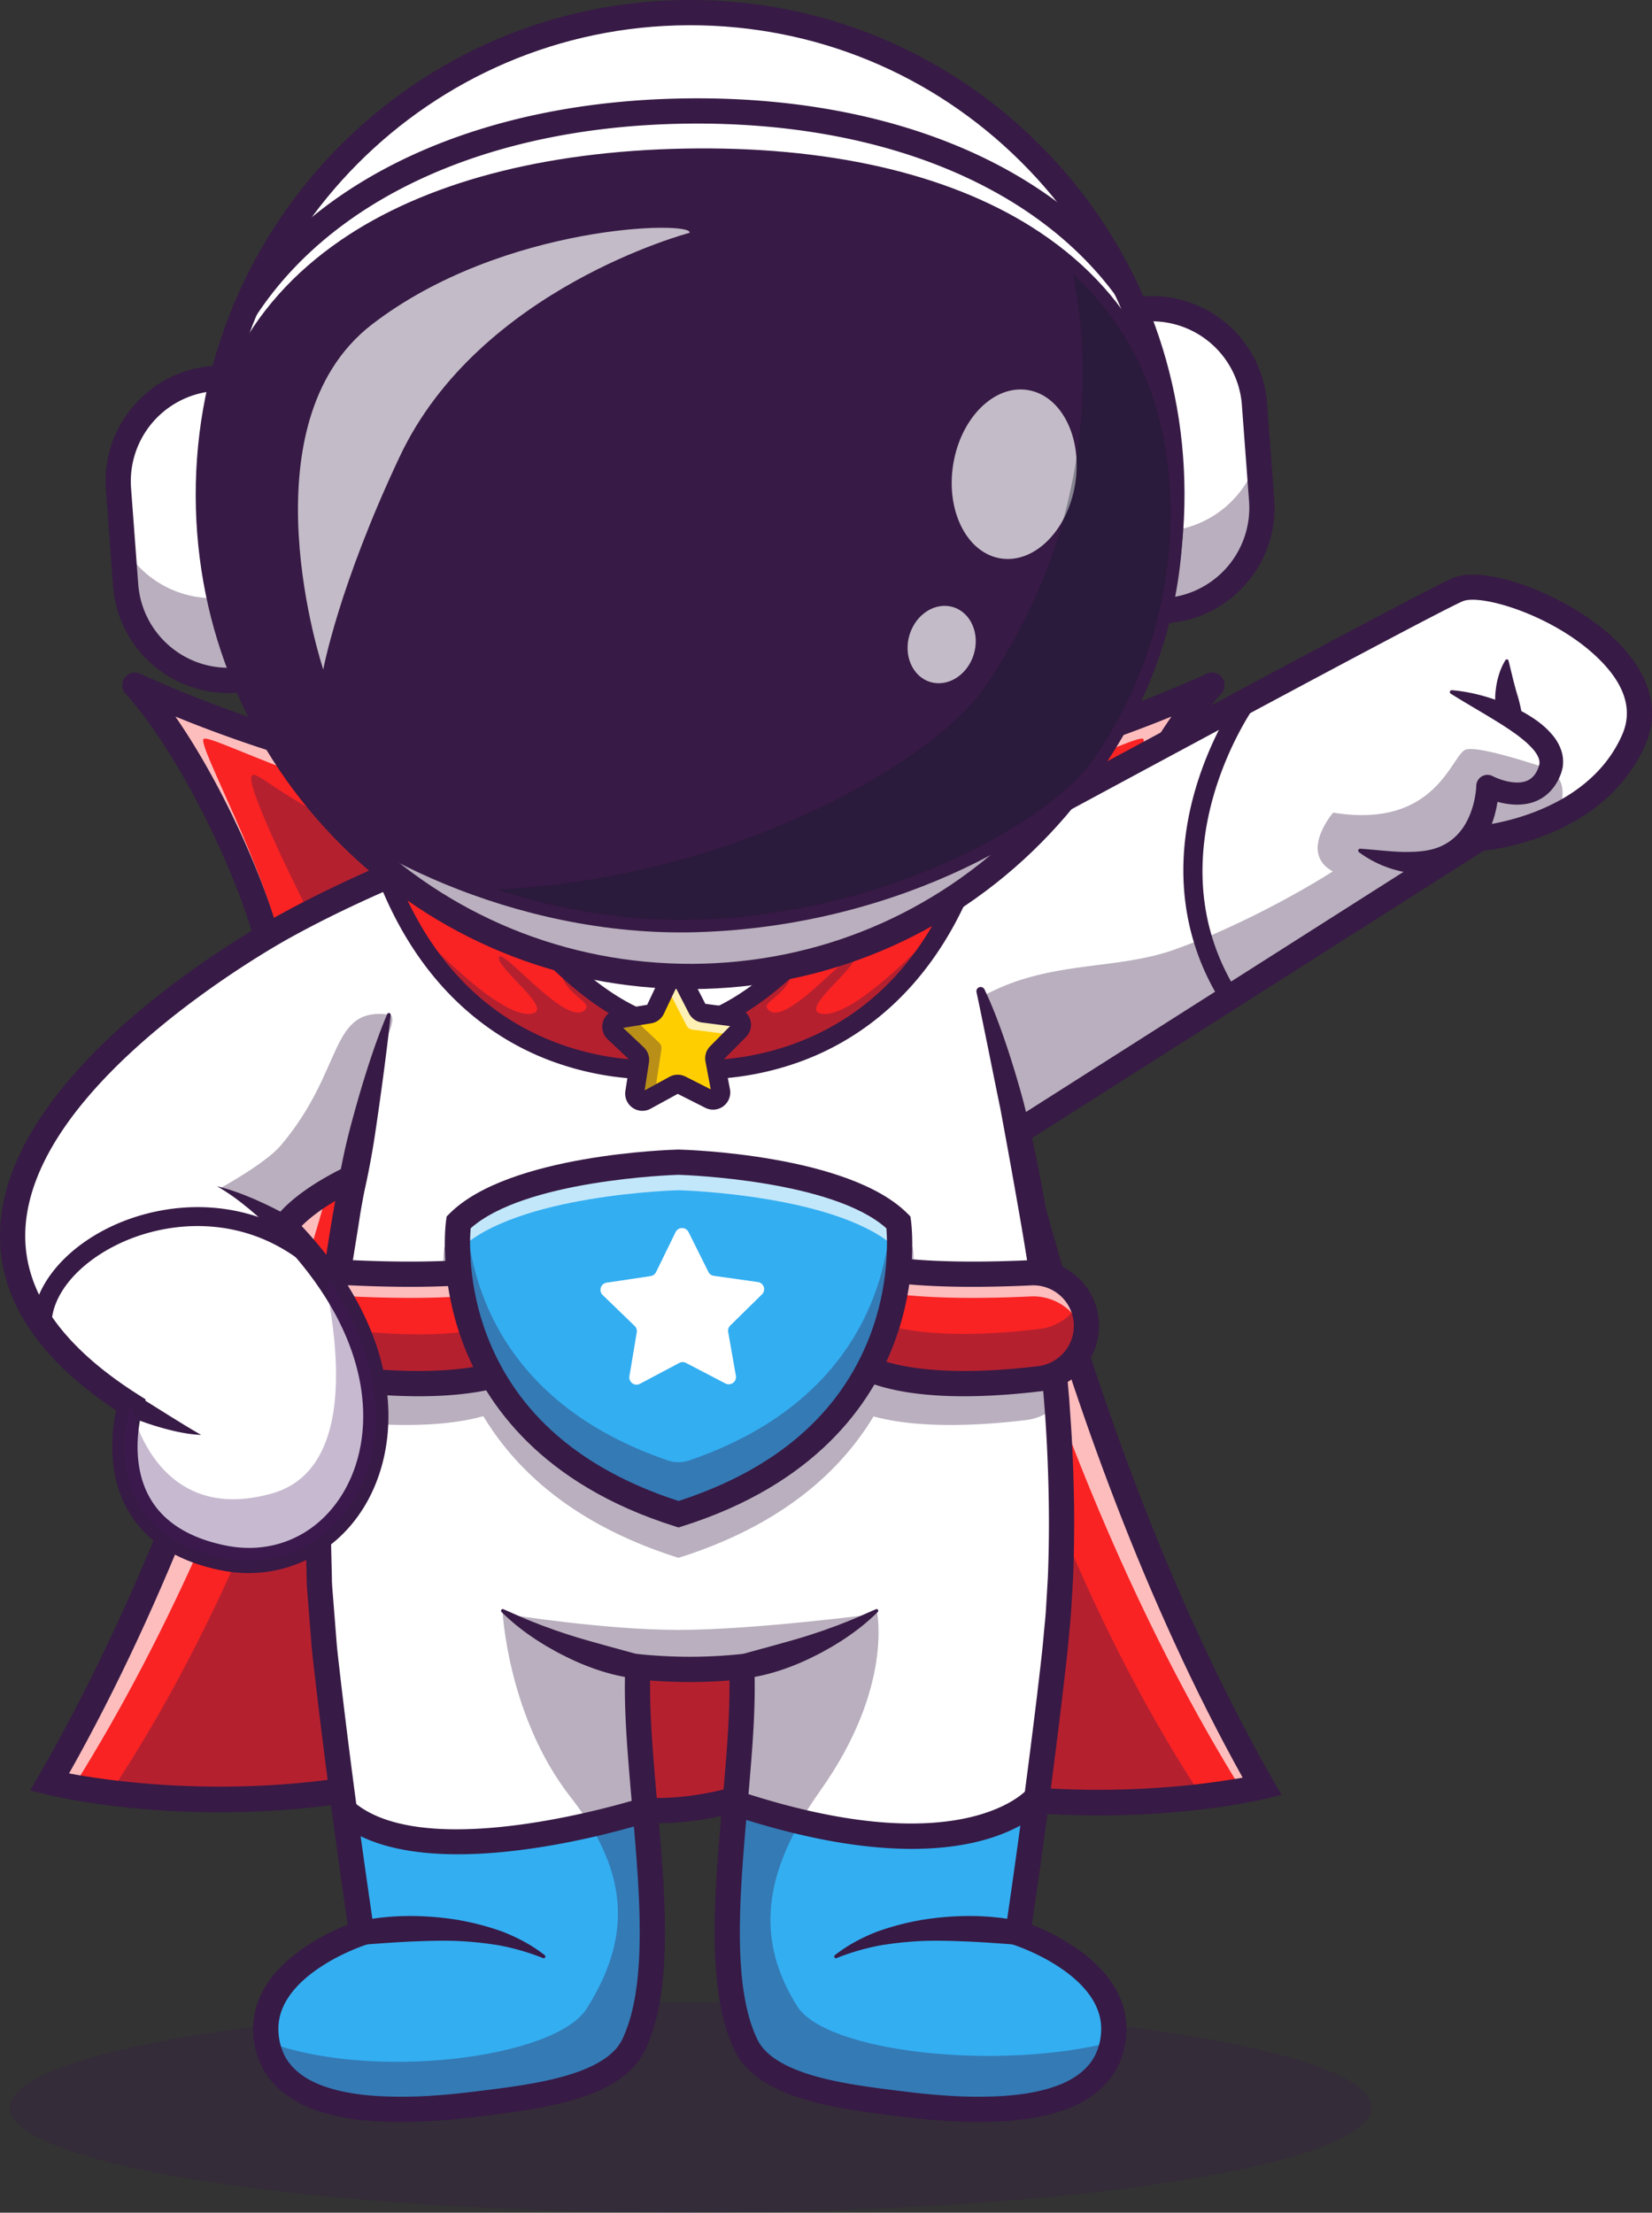 <svg id="Layer_1" data-name="Layer 1" xmlns="http://www.w3.org/2000/svg" width="2159.417" height="2891.487" viewBox="0 0 2159.417 2891.487"><rect x="0" y="0" width="2159.417" height="2891.487" fill="#333333" stroke="none"/><defs><style>.cls-1{opacity:0.3;}.cls-2{fill:#371a45;}.cls-3{fill:#f92323;}.cls-4{opacity:0.7;}.cls-5{fill:#fff;}.cls-6{opacity:0.35;}.cls-7{fill:#ff2261;}.cls-8{opacity:0.6;}.cls-9{fill:#33aef1;}.cls-10{fill:#421861;}.cls-11{fill:#ffce00;}.cls-12{fill:#111a28;}</style></defs><title>about-us</title><g class="cls-1"><ellipse class="cls-2" cx="902.775" cy="2753.987" rx="890" ry="137.5"/></g><path class="cls-3" d="M455.131,1364.784c-8.724-76.791-96.075-273.045-179.585-365.937,0,0,271.65,129.803,510.415,129.803" transform="translate(-99.225 -103.513)"/><g class="cls-4"><path class="cls-5" d="M718.635,1176.692c-187.932-28.694-344.483-114.968-353.279-107.56s84.793,175.149,102.071,278.214l-12.312,17.455c-8.723-76.829-96.003-272.997-179.518-365.9,4.207,1.993,273.44,129.745,510.347,129.745Z" transform="translate(-99.225 -103.513)"/></g><g class="cls-6"><path class="cls-2" d="M661.999,1217.121,515.692,1321.537c-33.034-64.651-92.892-186.684-87.861-203.243S494.064,1181.815,661.999,1217.121Z" transform="translate(-99.225 -103.513)"/></g><path class="cls-2" d="M455.111,1381.272a16.489,16.489,0,0,1-16.362-14.629c-8.105-71.355-91.694-263.594-175.464-356.772A16.487,16.487,0,0,1,282.65,983.97c2.686,1.282,271.152,128.191,503.311,128.191a16.489,16.489,0,0,1,0,32.978c-174.614,0-363.457-66.87-457.51-105.271,73.086,105.408,135.644,257.749,143.061,323.054a16.483,16.483,0,0,1-14.521,18.242A16.288,16.288,0,0,1,455.111,1381.272Z" transform="translate(-99.225 -103.513)"/><path class="cls-3" d="M1503.879,1364.784c8.724-76.791,96.075-273.045,179.585-365.937,0,0-271.65,129.803-510.415,129.803" transform="translate(-99.225 -103.513)"/><g class="cls-4"><path class="cls-5" d="M1240.376,1176.692c187.932-28.694,344.483-114.968,353.279-107.56s-84.793,175.149-102.071,278.214l12.312,17.455c8.723-76.829,96.003-272.997,179.518-365.9-4.207,1.993-273.44,129.745-510.347,129.745Z" transform="translate(-99.225 -103.513)"/></g><g class="cls-6"><path class="cls-2" d="M1297.012,1217.121l146.307,104.416c33.034-64.651,92.892-186.684,87.861-203.243S1464.947,1181.815,1297.012,1217.121Z" transform="translate(-99.225 -103.513)"/></g><path class="cls-2" d="M1503.9,1381.272a16.285,16.285,0,0,1-1.88-.107,16.485,16.485,0,0,1-14.521-18.242c7.422-65.312,69.98-217.651,143.061-323.057-94.053,38.403-282.896,105.273-457.51,105.273a16.489,16.489,0,0,1,0-32.978c232.158,0,500.625-126.909,503.311-128.191a16.487,16.487,0,0,1,19.365,25.901c-83.765,93.171-167.353,285.413-175.464,356.775A16.493,16.493,0,0,1,1503.9,1381.272Z" transform="translate(-99.225 -103.513)"/><path class="cls-7" d="M1359.591,1282.837c-198.879-.368-396.3-48.061-396.3-48.061l-7.99-.029s-197.639,45.645-396.516,44.59c0,0-101.687,645.845-394.869,1153.157,0,0,273.27,68.055,565.022-32.596,0,0,103.016,69.232,227.484,69.678s227.804-68.049,227.804-68.049c291.279,102.738,564.861,36.64,564.861,36.64C1458.271,1928.766,1359.591,1282.837,1359.591,1282.837Z" transform="translate(-99.225 -103.513)"/><path class="cls-3" d="M1749.071,2438.145s-29.359,7.085-79.043,13.019c-102.025,12.178-289.912,19.44-485.815-49.64,0,0-103.309,68.504-227.785,68.061s-227.475-69.699-227.475-69.699c-195.902,67.574-383.48,59.116-485.549,46.23-49.994-6.288-79.486-13.639-79.486-13.639,293.189-507.291,394.86-1153.14,394.86-1153.14,198.869,1.063,396.543-44.592,396.543-44.592l7.971.044s197.408,47.691,396.321,48.046C1359.613,1282.835,1458.273,1928.773,1749.071,2438.145Z" transform="translate(-99.225 -103.513)"/><g class="cls-4"><path class="cls-5" d="M1749.071,2438.145s-9.255,2.258-26.215,5.269c-261.882-420.72-367.716-922.034-367.716-922.034-196.699-.31-391.938-40.606-391.938-40.606l-7.882-.044s-195.46,38.569-392.115,37.684c0,0-104.505,501.225-368.335,920.351-19.971-3.542-30.953-6.288-30.953-6.288,293.189-507.291,394.86-1153.14,394.86-1153.14,198.869,1.063,396.543-44.592,396.543-44.592l7.971.044s197.408,47.691,396.321,48.046C1359.613,1282.835,1458.273,1928.773,1749.071,2438.145Z" transform="translate(-99.225 -103.513)"/></g><g class="cls-6"><path class="cls-2" d="M1670.028,2451.164c-102.025,12.178-289.912,19.44-485.815-49.64,0,0-103.309,68.504-227.785,68.061s-227.475-69.699-227.475-69.699c-195.902,67.574-383.48,59.116-485.549,46.23,262.502-394.904,353.501-894.978,353.501-894.978,179.695.886,358.239-34.628,358.239-34.628h7.262s178.367,37.285,358.062,37.639C1320.468,1554.149,1409.253,2054.4,1670.028,2451.164Z" transform="translate(-99.225 -103.513)"/></g><path class="cls-2" d="M957.645,2486.065c-.43,0-.855,0-1.284-.002-110.728-.393-203.687-52.151-229.585-68.01-290.068,97.39-555.586,33.247-566.846,30.442l-21.245-5.29,10.952-18.957C437.855,1925.53,541.483,1283.203,542.493,1276.773l2.207-13.996,14.17.076c194.463.845,390.762-43.716,392.72-44.167l1.86-.43,11.826.039,1.885.454c1.953.474,197.93,47.241,392.461,47.6l14.136.027,2.134,13.972c.982,6.431,101.621,648.867,387.515,1149.646l10.874,19.05-21.323,5.151c-11.265,2.722-277.07,64.976-566.689-34.499C1160.379,2435.318,1067.796,2486.065,957.645,2486.065ZM731.322,2381.633l6.816,4.58c.977.657,100.601,66.453,218.34,66.873.381.003.762.003,1.143.003,117.236,0,216.519-64.658,217.51-65.315l6.841-4.514,7.739,2.717c237.026,83.601,464.263,53.11,533.857,40.515-257.334-461.697-361.772-1031.565-377.993-1127.27-183.355-2.344-363.662-43.169-384.228-47.964l-4.238-.015c-20.449,4.553-200.976,43.569-384.39,44.583-16.689,95.791-123.789,665.344-383.242,1125.151,69.546,13.059,296.938,45.151,534.087-36.665Z" transform="translate(-99.225 -103.513)"/><g class="cls-8"><path class="cls-5" d="M2241.192,1065.257c-17.989,41.026-47.989,69.128-79.47,88.336,23.458-37.018,39.136-80.714,28.489-125.183-18.979-79.081-147.96-110.534-239.585-128.668,13.347-6.844,55.732-28.56,60.268-30.546C2063.448,846.333,2292.627,947.879,2241.192,1065.257Z" transform="translate(-99.225 -103.513)"/></g><path class="cls-5" d="M2234.786,1070.223c-1.002,2.236-2.004,4.472-3.105,6.626-.827,1.747-1.641,3.439-2.554,5.048-.692,1.426-1.427,2.783-2.217,4.127-1.238,2.239-2.519,4.409-3.787,6.523-1.119,1.737-2.183,3.487-3.345,5.155-1.952,3.012-3.99,5.886-6.125,8.677-1.135,1.556-2.327,3.1-3.504,4.587-1.616,2.09-3.316,4.043-5.017,5.995-1.631,1.91-3.306,3.751-5.036,5.578s-3.446,3.6-5.219,5.358c-4.301,4.221-8.729,8.236-13.272,11.987-1.322,1.1-2.643,2.2-4.007,3.231-2.685,2.131-5.4,4.137-8.17,6.13-1.351.975-2.757,1.937-4.164,2.899-2.455,1.656-4.965,3.298-7.463,4.884q-1.242.765-2.484,1.531c-5.093,3.091-10.258,5.988-15.356,8.605-1.216.654-2.487,1.294-3.689,1.893-.608.327-1.271.64-1.866.912,0,0-.056-.013-.013.056-.388.143-.732.356-1.12.5a280.898,280.898,0,0,1-30.641,12.693c-1.356.502-2.643.962-3.974,1.353-7.878,2.665-15.345,4.838-22.247,6.616-2.259.583-4.518,1.166-6.695,1.65-2.315.57-4.56,1.097-6.668,1.539q-2.703.595-5.2,1.062c-8.959,1.76-15.899,2.704-20.09,3.24-.597.035-1.083.096-1.569.157-1.818.216-2.833.27-2.833.27l-326.925,207.88-401.569,255.304-55.982-384.396s135.818-73.601,292.526-158.027c61.8-33.274,126.832-68.254,188.096-101.007,29.906-16.048,58.914-31.544,86.238-46.143,3.026-1.579,6.009-3.226,8.979-4.819,34.397-18.339,65.797-34.975,92.515-49.011,3.232-1.706,6.34-3.384,9.366-4.962,18.029-9.444,33.627-17.58,46.173-24.025,1.534-.755,3.026-1.579,4.491-2.291l.138-.085q3.607-1.794,6.84-3.501c3.745-1.879,7.076-3.503,9.95-4.941,1.133-.556,2.211-1.125,3.206-1.595,2.999-1.467,5.377-2.552,7.092-3.323C2057.043,851.299,2286.221,952.845,2234.786,1070.223Z" transform="translate(-99.225 -103.513)"/><path class="cls-5" d="M2234.786,1070.223c-1.002,2.236-2.004,4.472-3.105,6.626-.827,1.747-1.641,3.439-2.554,5.048-.692,1.426-1.427,2.783-2.217,4.127-1.238,2.239-2.519,4.409-3.787,6.523-1.119,1.737-2.183,3.487-3.345,5.155-1.952,3.012-3.99,5.886-6.125,8.677-1.135,1.556-2.327,3.1-3.504,4.587-1.616,2.09-3.316,4.043-5.017,5.995-1.631,1.91-3.306,3.751-5.036,5.578s-3.446,3.6-5.219,5.358c-4.301,4.221-8.729,8.236-13.272,11.987-1.322,1.1-2.643,2.2-4.007,3.231-2.685,2.131-5.4,4.137-8.17,6.13-1.351.975-2.757,1.937-4.164,2.899-2.468,1.711-4.965,3.298-7.463,4.884q-1.242.765-2.484,1.531c-5.093,3.091-10.258,5.988-15.356,8.605-1.216.654-2.487,1.294-3.689,1.893-.608.327-1.271.64-1.866.912a12.09,12.09,0,0,1-1.133.556,280.898,280.898,0,0,1-30.641,12.693c-1.356.502-2.643.962-3.974,1.353-7.878,2.665-15.345,4.838-22.247,6.616-2.328.625-4.574,1.152-6.695,1.65-2.315.57-4.56,1.097-6.668,1.539q-2.703.595-5.2,1.062c-8.959,1.76-15.899,2.704-20.09,3.24-.597.035-1.083.096-1.569.157-1.818.216-2.833.27-2.833.27l-326.925,207.88c-25.684-40.676-39.389-81.689-44.956-121.005-20.76-145.006,68.027-267.121,68.027-267.121,29.906-16.048,58.914-31.544,86.238-46.143,3.026-1.579,6.009-3.226,8.979-4.819,34.397-18.339,65.797-34.975,92.515-49.011,3.232-1.706,6.34-3.384,9.366-4.962,18.029-9.444,33.627-17.58,46.173-24.025,1.534-.755,3.026-1.579,4.491-2.291l.138-.085q3.607-1.794,6.84-3.501c3.745-1.879,7.076-3.503,9.95-4.941,1.133-.556,2.211-1.125,3.206-1.595,2.999-1.467,5.377-2.552,7.092-3.323C2057.043,851.299,2286.221,952.845,2234.786,1070.223Z" transform="translate(-99.225 -103.513)"/><path class="cls-2" d="M1304.861,1678.78a16.498,16.498,0,0,1-16.318-14.114l-55.981-384.397a16.485,16.485,0,0,1,8.467-16.872c28.73-15.566,704.282-381.47,756.885-404.353,44.053-19.18,157.144,24.648,216.069,83.731,42.407,42.517,55.161,90.129,35.908,134.065-50.4,115.019-184.775,135.383-211.011,138.293l-725.171,461.072A16.476,16.476,0,0,1,1304.861,1678.78Zm-38.008-391.87,50.654,347.803,707.002-449.519a16.49,16.49,0,0,1,7.588-2.527c1.382-.11,140.835-12.368,187.588-119.062,13.823-31.54,4.048-64.358-29.048-97.541-57.871-58.02-155.908-87.07-179.57-76.78C1963.167,910.122,1353.353,1240.083,1266.854,1286.909Z" transform="translate(-99.225 -103.513)"/><path class="cls-2" d="M1997.066,1005.418c23.648,2.026,46.349,8.103,68.396,16.826a208.965,208.965,0,0,1,32.224,16.135c10.455,6.418,20.696,13.87,29.725,24.343a62.719,62.719,0,0,1,11.636,18.782,46.837,46.837,0,0,1,2.781,25.085c-.498,2.09-1.046,4.175-1.641,6.235a50.056,50.056,0,0,1-1.953,5.139,48.008,48.008,0,0,1-2.267,4.858,43.642,43.642,0,0,1-2.683,4.785,57.778,57.778,0,0,1-15.569,16.895,55.556,55.556,0,0,1-21.222,9.114,74.541,74.541,0,0,1-21.328,1.055,102.222,102.222,0,0,1-19.596-3.706c-3.129-.913-6.212-1.904-9.26-3.018a101.331,101.331,0,0,1-9.426-3.979l21.538-13.132c-.004,3.393-.155,5.725-.36,8.501-.205,2.668-.48,5.303-.813,7.93a150.606,150.606,0,0,1-2.817,15.637,131.365,131.365,0,0,1-11.035,30.439,98.751,98.751,0,0,1-20.3,26.899,89.173,89.173,0,0,1-29.067,18.071c-10.59,4.299-21.738,5.81-32.454,6.44-10.819.747-21.266-.72-31.4-2.659-4.967-1.287-9.956-2.495-14.748-4.146-4.741-1.792-9.534-3.369-14.042-5.61a139.845,139.845,0,0,1-25.774-15.227,2.5,2.5,0,0,1,1.648-4.502l.054.005c19.74,1.362,38.23,3.75,56.069,4.182,17.683.173,34.805-.859,49.034-7.275,14.194-6.194,25.405-16.836,33.256-31.003a104.57,104.57,0,0,0,9.225-23.035,120.828,120.828,0,0,0,2.722-12.473c.35-2.1.642-4.214.857-6.304.221-1.98.397-4.419.443-5.803l.021-.613a14.692,14.692,0,0,1,15.17-14.199,14.959,14.959,0,0,1,6.349,1.68c1.514.796,4.109,1.97,6.292,2.837,2.29.92,4.63,1.736,6.982,2.434a73.328,73.328,0,0,0,13.995,2.83c9.168.855,17.321-.752,22.709-5.115a26.666,26.666,0,0,0,7.079-8.484,19.16,19.16,0,0,0,1.378-2.751,23.166,23.166,0,0,0,1.224-2.961,22.696,22.696,0,0,0,.961-2.908,14.721,14.721,0,0,1,.463-2.073,17.91,17.91,0,0,0-1.51-8.467,38.944,38.944,0,0,0-6.522-10.085,102.268,102.268,0,0,0-10.164-10.217c-3.892-3.247-7.876-6.553-12.19-9.67-8.582-6.223-17.766-12.163-27.205-17.949-18.865-11.648-38.626-22.798-58.337-35.19l-.068-.042a2.464,2.464,0,0,1,1.522-4.541Z" transform="translate(-99.225 -103.513)"/><path class="cls-2" d="M2071.116,966.936c3.268,12.998,5.986,25.19,9.208,36.699,1.516,5.769,3.441,11.279,4.788,16.724,1.212,5.527,2.838,10.674,3.116,16.423l.077,1.587a14.648,14.648,0,0,1-27.225,8.188,54.388,54.388,0,0,1-6.758-20.271,81.118,81.118,0,0,1,.043-20.989,109.567,109.567,0,0,1,4.203-20.225,82.332,82.332,0,0,1,8.5-18.911,2.214,2.214,0,0,1,4.015.64Z" transform="translate(-99.225 -103.513)"/><path class="cls-2" d="M1706.419,1419.351a12.359,12.359,0,0,1-10.469-5.769c-51.143-81.047-63.262-176.345-35.034-275.591,21.172-74.451,57.051-124.346,58.565-126.433a12.366,12.366,0,0,1,20.015,14.529c-1.382,1.912-136.992,193.071-22.627,374.297a12.367,12.367,0,0,1-10.449,18.967Z" transform="translate(-99.225 -103.513)"/><g class="cls-6"><path class="cls-2" d="M2134.405,1169.969s-.056-.013-.013.056c-.388.143-.732.356-1.12.5a280.898,280.898,0,0,1-30.641,12.693c-1.356.502-2.643.962-3.974,1.353-7.878,2.665-15.345,4.838-22.247,6.616-2.328.625-4.574,1.152-6.695,1.65-2.315.57-4.56,1.097-6.668,1.539q-2.703.595-5.2,1.062c-8.959,1.76-15.899,2.704-20.09,3.24-.597.035-1.083.096-1.569.157-1.818.216-2.833.27-2.833.27l-326.925,207.88-401.569,255.304-24.278-166.705,100.289-88.599c87.805-50.046,175.973-34.075,255.796-63.372,17.659-6.481,33.861-12.733,45.984-17.982,92.851-40.202,158.685-83.413,158.685-83.413-44.649-24.563.565-76.796.565-76.796,136.09,22.244,154.629-76.909,173.621-82.472s109.905,26.099,109.905,26.099C2146.351,1123.384,2144.748,1146.506,2134.405,1169.969Z" transform="translate(-99.225 -103.513)"/></g><path class="cls-5" d="M1554.718,2764.191c-.266,2.568-.62,5.093-1.107,7.572-13.329,75.323-105.833,102.202-272.333,81.478-75.412-9.388-179.651-20.503-207.15-77.759-54.865-114.291,1.151-345.575-5.358-493.741v-.266a644.179,644.179,0,0,1-135.768,0c-.044,1.195-.089,2.436-.133,3.631-5.58,148.3,49.197,376.926-5.27,490.376-27.499,57.256-131.694,68.371-207.106,77.759-166.72,20.724-259.225-6.2-272.421-81.744q-.664-3.587-1.063-7.307c-9.609-92.017,125.007-134.749,125.007-134.749s-29.359-195.327-48.71-371.524C475.263,1820.194,645.88,1293.197,645.88,1293.197h709.969s170.662,526.997,122.572,964.722c-19.351,176.197-48.666,371.524-48.666,371.524S1564.327,2672.174,1554.718,2764.191Z" transform="translate(-99.225 -103.513)"/><path class="cls-9" d="M551.47,2484.512c11.426,84.233,20.548,144.932,20.548,144.932s-134.617,42.73-125.007,134.749q.399,3.717,1.063,7.307c13.196,75.544,105.701,102.466,272.421,81.743,75.411-9.387,179.607-20.503,207.106-77.759,34.878-72.649,24.96-192.519,14.78-308.289C753.157,2534.341,617.171,2507.412,551.47,2484.512Z" transform="translate(-99.225 -103.513)"/><path class="cls-9" d="M1429.755,2629.443s10.092-67.251,22.341-158.413c-60.568,23.037-197.596,55.833-392.108-10.906-10.389,117.939-21.438,241.245,14.141,315.359,27.499,57.256,131.738,68.372,207.15,77.759,166.5,20.723,259.004-6.155,272.333-81.48.487-2.478.841-5.002,1.107-7.571C1564.327,2672.173,1429.755,2629.443,1429.755,2629.443Z" transform="translate(-99.225 -103.513)"/><g class="cls-6"><path class="cls-2" d="M764.034,2213.293s125.333,20.158,222.129,20.158,251.725-20.158,251.725-20.158-93.016,71.272-241.32,68.202C844.548,2278.348,764.034,2213.293,764.034,2213.293Z" transform="translate(-99.225 -103.513)"/></g><g class="cls-6"><path class="cls-2" d="M927.601,2775.483c-27.499,57.256-131.694,68.371-207.106,77.759-166.72,20.724-259.225-6.2-272.421-81.744,136.476,51.721,377.059,22.185,418.197-43.44,53.271-84.977,61.906-169.909-20.945-275.787-82.807-105.833-89.228-244.036-89.228-244.036,39.588,27.809,121.022,58.009,176.773,76.873C927.29,2433.407,982.067,2662.034,927.601,2775.483Z" transform="translate(-99.225 -103.513)"/></g><g class="cls-6"><path class="cls-2" d="M1553.611,2771.764c-13.329,75.323-105.833,102.202-272.333,81.478-75.412-9.388-179.651-20.503-207.15-77.759-54.865-114.291,1.151-345.575-5.358-493.741,46.142-13.772,131.561-41.935,176.551-73.508,0,0,22.672,99.368-73.818,235.18-77.847,109.597-83.515,196.788-30.244,281.721C1179.032,2785.403,1403.585,2810.156,1553.611,2771.764Z" transform="translate(-99.225 -103.513)"/></g><path class="cls-2" d="M651.126,1294.9c-12.285,54.917-24.634,109.819-36.227,164.763-2.964,13.726-5.952,27.436-8.673,41.209l-8.579,41.211c-5.31,27.551-11.01,55.02-15.974,82.617l-7.366,41.404-3.704,20.698-3.23,20.769c-4.366,27.676-9.243,55.291-12.591,83.098-3.661,27.769-7.656,55.503-10.271,83.372l-4.419,41.758c-1.558,13.916-2.111,27.893-3.216,41.838l-2.824,41.865c-.593,6.978-.671,13.962-.864,20.945l-.552,20.952-1.111,41.904c-.327,6.99-.049,13.96.083,20.935l.49,20.925.985,41.851c-.006,6.99.741,13.914,1.255,20.859l1.646,20.828,3.281,41.655c1.178,13.901,3.018,27.922,4.529,41.877,13.01,111.728,28.121,223.438,44.524,334.744L590.34,2640.71l-13.337,4.431c-5.118,1.702-11.163,4.055-16.689,6.411-5.63,2.4-11.207,4.968-16.67,7.722a242.696,242.696,0,0,0-31.224,18.628c-19.497,13.757-36.32,30.989-44.227,50.823a68.475,68.475,0,0,0-4.91,30.852,76.523,76.523,0,0,0,8.225,30.628c9.603,18.408,28.416,31.526,50.554,39.334,22.13,7.937,46.752,11.572,71.57,13.11a583.772,583.772,0,0,0,75.528-.918c25.308-1.677,50.641-5,76.348-8.228,25.48-3.291,50.676-6.975,74.976-12.656,24.157-5.679,47.922-13.328,66.91-25.605,9.434-6.111,17.34-13.464,22.551-21.902a29.876,29.876,0,0,0,1.835-3.218,28.73,28.73,0,0,0,1.756-3.599l3.518-8.049c1.991-5.596,4.148-11.106,5.702-16.958,1.837-5.703,3.032-11.721,4.489-17.617,1.087-6.05,2.42-12.012,3.202-18.176,1.948-12.2,2.976-24.697,3.86-37.209,1.475-25.11,1.359-50.559.438-76.089-1.981-51.116-6.993-102.512-11.45-154.26-4.309-51.787-8.818-103.928-6.772-157.402l.673-17.573,17.718,1.931c10.563,1.15,21.854,1.978,32.83,2.551q16.578.864,33.133.886,16.535-.026,33.134-.886c10.976-.574,22.268-1.401,32.83-2.551l17.72-1.931.671,17.573c2.046,53.474-2.463,105.615-6.772,157.402-4.457,51.748-9.469,103.144-11.45,154.26-.919,25.53-1.035,50.979.438,76.089.884,12.512,1.913,25.01,3.86,37.209.784,6.165,2.115,12.126,3.203,18.176,1.455,5.896,2.65,11.914,4.487,17.617,1.555,5.852,3.712,11.362,5.702,16.958l3.519,8.049a28.564,28.564,0,0,0,1.757,3.599,29.491,29.491,0,0,0,1.835,3.218c5.21,8.438,13.118,15.791,22.55,21.902,18.988,12.278,42.755,19.927,66.91,25.605,24.299,5.681,49.496,9.365,74.976,12.656,25.708,3.228,51.04,6.55,76.349,8.228a583.769,583.769,0,0,0,75.528.918c24.818-1.538,49.438-5.173,71.569-13.11,22.14-7.808,40.951-20.925,50.554-39.334a76.543,76.543,0,0,0,8.226-30.628,68.476,68.476,0,0,0-4.911-30.852c-7.907-19.834-24.73-37.065-44.227-50.823a242.771,242.771,0,0,0-31.223-18.628c-5.464-2.754-11.04-5.322-16.67-7.722-5.527-2.356-11.572-4.709-16.689-6.411l-13.341-4.434,2.026-13.73q22.667-153.629,41.386-308.005c2.932-25.654,6.233-51.528,8.519-77.022,1.071-12.769,2.588-25.488,3.297-38.296l2.277-38.411c2.095-51.299,1.796-102.749-.359-154.163-4.027-102.881-16.93-205.449-34.458-307.08-8.788-50.715-17.963-101.868-27.347-152.131-10.422-50.508-20.304-101.318-31.067-151.819l-.016-.076a5.531,5.531,0,0,1,10.394-3.547c11.444,23.809,20.395,48.474,28.816,73.218,8.252,24.81,15.8,49.763,22.509,75.032,12.749,51.108,23.112,101.899,31.399,153.53,8.512,51.484,14.94,103.306,20.658,155.198,2.816,25.955,5.109,51.973,7.363,77.996l2.698,39.104c.908,13.035,1.316,26.111,1.997,39.163,2.19,52.248,2.5,104.636.358,157.024l-2.325,39.277c-.729,13.093-2.275,26.152-3.378,39.231-2.357,26.182-5.631,51.785-8.589,77.671q-18.558,154.885-41.521,309.004l-11.313-18.162c7.18,2.385,13.203,4.785,19.605,7.488,6.289,2.683,12.489,5.54,18.597,8.618a275.177,275.177,0,0,1,35.472,21.184,189.31,189.31,0,0,1,31.907,28,126.187,126.187,0,0,1,23.86,37.463,101.62,101.62,0,0,1,7.205,45.239,109.335,109.335,0,0,1-11.948,43.853,104.097,104.097,0,0,1-29.912,34.622,144.641,144.641,0,0,1-38.567,20.352c-26.76,9.551-54.006,13.32-80.826,15.032a615.838,615.838,0,0,1-79.85-.94c-26.427-1.755-52.522-5.188-78.237-8.413-25.908-3.354-52.087-7.139-78.284-13.254-26.093-6.255-52.671-14.258-77.439-30.112-12.236-7.954-24.038-18.433-32.506-32.087a57.295,57.295,0,0,1-2.982-5.215,49.807,49.807,0,0,1-2.515-5.125l-4.259-9.766c-2.389-6.597-4.908-13.186-6.703-19.868-2.113-6.65-3.473-13.357-5.1-20.044-1.226-6.699-2.688-13.403-3.551-20.1-2.127-13.403-3.23-26.767-4.166-40.098-1.565-26.643-1.421-53.088-.477-79.348,2.041-52.5,7.118-104.336,11.549-155.862,4.314-51.448,8.635-102.891,6.683-153.103l18.391,15.642c-11.975,1.304-23.302,2.112-34.962,2.732q-17.378.905-34.84.93-17.468-.026-34.84-.93c-11.659-.62-22.987-1.428-34.961-2.732l18.39-15.642c-1.951,50.212,2.371,101.655,6.685,153.103,4.43,51.526,9.508,103.362,11.548,155.862.945,26.26,1.088,52.705-.477,79.348-.936,13.33-2.038,26.694-4.166,40.098-.862,6.697-2.324,13.401-3.55,20.1-1.627,6.687-2.988,13.394-5.101,20.044-1.794,6.682-4.313,13.271-6.703,19.868l-4.258,9.766a50.304,50.304,0,0,1-2.515,5.125,57.892,57.892,0,0,1-2.982,5.215c-8.469,13.655-20.271,24.133-32.506,32.087-24.769,15.854-51.348,23.858-77.44,30.112-26.196,6.116-52.376,9.9-78.282,13.254-25.715,3.225-51.812,6.658-78.237,8.413a615.857,615.857,0,0,1-79.851.94c-26.819-1.712-54.066-5.481-80.826-15.032a144.675,144.675,0,0,1-38.567-20.352,104.093,104.093,0,0,1-29.911-34.622,109.337,109.337,0,0,1-11.95-43.853,101.638,101.638,0,0,1,7.205-45.239,126.19,126.19,0,0,1,23.861-37.463,189.298,189.298,0,0,1,31.905-28,275.257,275.257,0,0,1,35.472-21.184c6.11-3.079,12.308-5.935,18.597-8.618,6.401-2.703,12.426-5.103,19.606-7.488l-11.315,18.162c-16.473-111.792-31.597-223.589-44.672-335.859-1.523-14.07-3.356-28.01-4.564-42.197l-3.37-42.649-1.68-21.326c-.524-7.109-1.281-14.214-1.279-21.333l-1.013-42.693-.511-21.348c-.172-7.114-.489-14.233-.2-21.335l.887-42.639.447-21.321c.158-7.107.203-14.221.76-21.299l2.625-42.527c.969-14.163,1.389-28.389,2.812-42.505l4.02-42.388,2.013-21.194c.612-7.075,1.36-14.128,2.324-21.155l5.504-42.195c7.279-56.27,16.935-112.173,27.986-167.761,2.593-13.933,5.929-27.71,8.856-41.57,3.087-13.826,5.889-27.712,9.285-41.467,6.809-27.5,13.341-55.056,21.222-82.275,15.287-54.551,32.225-108.596,53.511-161.326a5.51,5.51,0,0,1,10.486,3.264Z" transform="translate(-99.225 -103.513)"/><g class="cls-6"><path class="cls-2" d="M1486.259,1933.953a69.059,69.059,0,0,1-45.566,25.241c-57.61,6.952-139.133,11.823-199.622-4.738-42.776,70.939-119.206,142.056-254.93,184.788-135.945-42.776-212.375-114.114-255.107-185.142-60.577,17.004-142.941,12.089-200.951,5.093a67.323,67.323,0,0,1-15.056-3.587c.664-44.459,3.011-88.918,6.465-132.801a68.517,68.517,0,0,1,16.871-2.081c1.063,0,2.214,0,3.277.044,40.03,1.86,93.301,3.1,141.392,0-8.104-51.588-3.011-87.589-3.011-87.589,78.157-78.113,306.12-83.781,306.12-83.781s228.006,5.668,306.164,83.781c0,0,5.093,36.045-3.055,87.678,47.691,2.967,100.254,1.771,139.886-.089,1.063-.044,2.214-.044,3.277-.044a69.299,69.299,0,0,1,49.241,20.591C1483.868,1872.003,1485.462,1902.956,1486.259,1933.953Z" transform="translate(-99.225 -103.513)"/></g><path class="cls-3" d="M768.545,1893.344c-61.304,24.817-156.176,19.624-220.857,11.798a69.451,69.451,0,0,1-60.309-79.148v0a69.433,69.433,0,0,1,71.883-59.257c60.498,2.835,151.244,4.163,208.712-8.585" transform="translate(-99.225 -103.513)"/><g class="cls-4"><path class="cls-5" d="M559.263,1797.651c60.498,2.835,151.244,4.164,208.712-8.584l.463,109.469c.035-.015.073-.025.108-.04l-.571-135.191c-57.468,12.748-148.213,11.42-208.712,8.584a69.434,69.434,0,0,0-71.883,59.257h-.001a69.38,69.38,0,0,0,.518,23.128A69.378,69.378,0,0,1,559.263,1797.651Z" transform="translate(-99.225 -103.513)"/></g><g class="cls-6"><path class="cls-2" d="M768.561,1893.333c-61.322,24.853-156.196,19.612-220.868,11.833a69.581,69.581,0,0,1-53.164-101.195,69.31,69.31,0,0,0,53.164,36.739c64.564,7.835,159.276,13.021,220.598-11.67Z" transform="translate(-99.225 -103.513)"/></g><path class="cls-2" d="M646.663,1928.096c-35.478,0-70.752-2.93-100.957-6.585a85.984,85.984,0,0,1,14.326-171.245c89.106,4.175,161.68,1.255,204.375-8.213,8.604-1.914,30.064-2.002,42.686,38.594,12.793,41.15,11.357,110.283-32.363,127.981h0C738.748,1923.194,692.537,1928.096,646.663,1928.096Zm-90.708-144.949a53.008,53.008,0,0,0-6.284,105.625c92.441,11.184,167.983,7.385,212.686-10.71h0c13.086-5.298,16.914-26.509,17.954-35.381,3.677-31.399-5.83-60.581-11.841-67.771-58.315,12.227-146.089,11.289-209.98,8.296Q557.215,1783.147,555.955,1783.147Z" transform="translate(-99.225 -103.513)"/><path class="cls-3" d="M1237.446,1893.344c61.304,24.817,156.176,19.624,220.857,11.798a69.451,69.451,0,0,0,60.309-79.148v0a69.433,69.433,0,0,0-71.883-59.257c-60.498,2.835-151.244,4.163-208.712-8.585" transform="translate(-99.225 -103.513)"/><g class="cls-4"><path class="cls-5" d="M1238.017,1789.067c57.469,12.748,148.213,11.42,208.712,8.584a69.393,69.393,0,0,1,70.84,53.943,69.356,69.356,0,0,0-70.84-84.858c-60.498,2.835-151.242,4.164-208.712-8.584l-.571,135.191c.042.018.088.03.131.048Z" transform="translate(-99.225 -103.513)"/></g><g class="cls-6"><path class="cls-2" d="M1458.289,1905.166c-64.672,7.78-159.546,13.02-220.869-11.833l.27-64.888c61.323,24.691,156.034,19.504,220.599,11.67a69.133,69.133,0,0,0,53.002-36.469,69.474,69.474,0,0,1-53.002,101.52Z" transform="translate(-99.225 -103.513)"/></g><path class="cls-2" d="M1359.324,1928.096c-45.879,0-92.08-4.9-128.066-19.468-43.721-17.698-45.156-86.829-32.363-127.976,12.627-40.598,34.092-40.503,42.69-38.599,42.695,9.465,115.249,12.38,204.37,8.213a85.983,85.983,0,0,1,14.331,171.245C1430.086,1925.164,1394.798,1928.093,1359.324,1928.096ZM1237.523,1774.91c-6.011,7.19-15.523,36.372-11.846,67.771,1.04,8.875,4.868,30.083,17.954,35.381h0c44.702,18.101,120.239,21.904,212.69,10.71a53.007,53.007,0,0,0-8.823-105.567C1383.607,1786.201,1295.843,1787.144,1237.523,1774.91Z" transform="translate(-99.225 -103.513)"/><path class="cls-2" d="M1291.097,2519.583c-58.516,0-134.38-11.013-231.582-42.72A16.489,16.489,0,0,1,1069.74,2445.51c287.148,93.66,371.226-2.61,372.036-3.596a16.586,16.586,0,0,1,23.125-2.373,16.403,16.403,0,0,1,2.647,22.947C1464.945,2465.786,1420.384,2519.583,1291.097,2519.583Z" transform="translate(-99.225 -103.513)"/><path class="cls-2" d="M697.659,2526.626c-61.675,0-120.986-11.069-159.097-44.67a16.488,16.488,0,0,1,21.807-24.736c95.591,84.272,371.431-2.451,374.204-3.34a16.489,16.489,0,0,1,10.029,31.416C936.741,2487.803,813.099,2526.626,697.659,2526.626Z" transform="translate(-99.225 -103.513)"/><path class="cls-9" d="M986.163,2082.276c326.88-102.907,287.533-381.36,287.533-381.36-73.397-73.397-287.533-78.693-287.533-78.693s-214.137,5.297-287.533,78.693C698.629,1700.916,659.283,1979.369,986.163,2082.276Z" transform="translate(-99.225 -103.513)"/><g class="cls-4"><path class="cls-5" d="M1274.636,1747.572c-.443-6.465-.93-10.008-.93-10.008-73.419-73.375-287.565-78.689-287.565-78.689s-214.102,5.314-287.522,78.689c0,0-.487,3.542-.93,10.008-1.638-28.606.93-46.673.93-46.673,73.419-73.375,287.522-78.689,287.522-78.689s214.146,5.314,287.565,78.689C1273.706,1700.899,1276.275,1718.966,1274.636,1747.572Z" transform="translate(-99.225 -103.513)"/></g><g class="cls-6"><path class="cls-2" d="M1273.696,1700.916a122.417,122.417,0,0,0-10.42-9.234c-3.455,77.286-38.189,243.182-262.83,320.193a44.108,44.108,0,0,1-28.567,0c-224.641-77.011-259.375-242.907-262.83-320.193a122.417,122.417,0,0,0-10.42,9.234s-39.346,278.453,287.533,381.36C1313.042,1979.369,1273.696,1700.916,1273.696,1700.916Z" transform="translate(-99.225 -103.513)"/></g><path class="cls-5" d="M1032.343,1770.733l57.562,8.121a9.46,9.46,0,0,1,5.31,16.113l-41.459,40.749a9.46,9.46,0,0,0-2.686,8.384l10.064,57.254a9.46,9.46,0,0,1-13.684,10.029l-51.566-26.838a9.46,9.46,0,0,0-8.804.036l-51.342,27.264a9.46,9.46,0,0,1-13.767-9.915l9.589-57.335a9.46,9.46,0,0,0-2.755-8.362l-41.795-40.404a9.46,9.46,0,0,1,5.176-16.157l57.492-8.598a9.46,9.46,0,0,0,7.101-5.204l25.511-52.235a9.46,9.46,0,0,1,16.966-.07l25.943,52.022A9.46,9.46,0,0,0,1032.343,1770.733Z" transform="translate(-99.225 -103.513)"/><path class="cls-2" d="M986.16,2099.561l-4.951-1.558c-175.185-55.149-247.231-160.515-276.826-239.192-32.134-85.437-22.505-157.19-22.08-160.203l.771-5.457,3.897-3.894c77.168-77.17,289.77-83.296,298.779-83.518l.41-.012.41.012c9.009.222,221.616,6.348,298.784,83.518l3.897,3.894.771,5.457c.425,3.013,10.054,74.766-22.085,160.203-29.595,78.677-101.641,184.043-276.826,239.192ZM714.422,1708.67c-1.392,17.505-3.428,74.949,21.357,139.939,39.058,102.41,123.281,175.181,250.381,216.357,127.1-41.177,211.323-113.95,250.381-216.357,24.78-64.971,22.754-122.4,21.362-139.939-70.151-62.793-261.509-69.636-271.743-69.954C975.926,1639.033,784.573,1645.877,714.422,1708.67Z" transform="translate(-99.225 -103.513)"/><path class="cls-5" d="M390.766,2139.285c-171.437-34.958-121.909-196.123-120.756-199.949l.052-.052c-7.023-4.455-13.732-8.962-20.231-13.417,0,0,231.815-28.249,276.784-135.535a85.625,85.625,0,0,0,4.14-11.845h.052C667.603,1981.999,546.009,2170.942,390.766,2139.285Z" transform="translate(-99.225 -103.513)"/><path class="cls-5" d="M471.322,1706.345c.398.398.797.797,1.151,1.195,222.87,227.697,91.53,467.084-81.7,431.747-173.496-35.381-120.712-199.976-120.712-199.976-440.249-280.259,201.26-625.258,201.26-625.258,121.199-66.91,245.941-109.199,245.941-109.199L638.928,1444.33l-62.216,190.279C492.621,1671.097,471.322,1706.345,471.322,1706.345Z" transform="translate(-99.225 -103.513)"/><g class="cls-6"><path class="cls-2" d="M595.269,1479.791l-18.557,154.818c-84.091,36.488-105.39,71.736-105.39,71.736.398.398.797.797,1.151,1.195-22.54-18.598-52.784-39.853-84.534-51.765,0,0,58.54-32.148,78.069-55.13,84.224-99.147,62.481-181.422,141.657-171.326C620.108,1430.913,603.491,1462.776,595.269,1479.791Z" transform="translate(-99.225 -103.513)"/></g><path class="cls-2" d="M424.154,2159.173a183.373,183.373,0,0,1-36.66-3.74c-56.685-11.555-97.129-37.407-120.215-76.836-29.282-50.017-21.587-107.168-16.138-131.919C147.196,1877.715,96.151,1798.452,99.368,1710.94c7.988-217.441,349.59-403.608,364.131-411.428,120.957-66.748,247.202-109.832,248.462-110.259a16.488,16.488,0,1,1,10.586,31.23c-1.235.417-124.814,42.617-243.276,107.986-3.545,1.912-339.692,185.105-346.953,383.716-2.842,77.747,46.48,149.482,146.592,213.215l10.732,6.831-3.887,12.114c-.195.62-20.332,66.062,10.098,117.79,18.174,30.884,51.221,51.401,98.232,60.986,64.692,13.188,124.936-15.559,157.207-75.024,40.083-73.86,37.031-199.394-91.733-330.207l-8.999-9.141,6.646-10.969c2.163-3.574,23.267-35.93,96.538-70.82a16.489,16.489,0,1,1,14.18,29.773c-41.509,19.763-63.799,38.225-74.429,48.889,131.016,139.871,131.343,276.091,86.782,358.203C547.542,2124.146,488.675,2159.168,424.154,2159.173Z" transform="translate(-99.225 -103.513)"/><path class="cls-2" d="M462.291,1717.898c-5.621-5.852-11.913-11.858-18.119-17.595q-9.393-8.653-19.241-16.88c-13.179-10.881-26.908-21.182-42.056-29.7,16.945,3.958,33.536,10.188,49.719,17.188q12.116,5.317,24.017,11.238c7.972,3.994,15.684,7.988,23.712,12.603Z" transform="translate(-99.225 -103.513)"/><path class="cls-2" d="M276.956,1926.362c6.84,4.116,13.947,8.574,20.918,12.961l21.102,13.213,21.317,13.157c7.157,4.392,14.419,8.618,21.857,12.981a183.964,183.964,0,0,1-25.621-3.127c-8.45-1.607-16.787-3.657-25.04-5.964-8.23-2.349-16.417-4.866-24.434-7.79-8.085-2.873-15.947-5.862-23.9-9.534Z" transform="translate(-99.225 -103.513)"/><g class="cls-1"><path class="cls-10" d="M390.766,2139.285c-171.437-34.958-121.909-196.123-120.756-199.949l.052-.052s29.77,159.54,184.75,115.777c99.11-28.04,90.724-167.716,71.803-264.729a85.625,85.625,0,0,0,4.14-11.845h.052C667.603,1981.999,546.009,2170.942,390.766,2139.285Z" transform="translate(-99.225 -103.513)"/></g><path class="cls-3" d="M983.661,1448.006v51.854s-229.689,32.99-352.615-194.53c-17.314-31.971-32.459-69.08-44.592-112.166l125.76,19.75s50.348,83.648,122.085,151.399C878.271,1405.894,930.302,1441.452,983.661,1448.006Z" transform="translate(-99.225 -103.513)"/><g class="cls-6"><path class="cls-2" d="M983.661,1448.006v51.854s-229.689,32.99-352.615-194.53c30.953,33.61,119.428,125.406,160.344,123.147,37.418-2.037-43.807-59.658-39.955-74.049s94.687,99.511,114.127,66.123c5.314-9.166-39.544-24.045-31.263-56.238C878.271,1405.894,930.302,1441.452,983.661,1448.006Z" transform="translate(-99.225 -103.513)"/></g><path class="cls-2" d="M952.405,1513.933a385.194,385.194,0,0,1-134.834-24.766c-82.041-31.094-190.801-107.105-243.018-292.651l-5.22-18.555,150.483,23.621,2.978,4.944c1.279,2.126,129.683,212.881,262.378,229.219l10.859,1.335v73.489l-10.61,1.524A251.754,251.754,0,0,1,952.405,1513.933ZM603.9,1208.423c41.065,130.588,115.83,217.214,222.437,257.617,64.35,24.387,121.953,23.999,144.961,22.534v-29.988c-129.961-24.756-246.05-201.482-266.636-234.348Z" transform="translate(-99.225 -103.513)"/><path class="cls-3" d="M1255.128,1212.904S1123.994,1430.74,983.664,1448.018v51.834s298.821,42.899,397.208-306.686Z" transform="translate(-99.225 -103.513)"/><path class="cls-2" d="M1014.925,1513.933a251.584,251.584,0,0,1-33.018-1.841l-10.61-1.524V1437.08l10.859-1.335c132.69-16.338,261.099-227.092,262.383-229.219l2.974-4.941,150.483-23.623-5.22,18.555c-52.222,185.547-160.982,261.558-243.023,292.651A385.191,385.191,0,0,1,1014.925,1513.933Zm-18.892-25.378c23.159,1.44,81.445,1.794,145.996-22.91,106.06-40.588,180.474-127.075,221.401-257.222l-100.762,15.816c-20.586,32.866-136.68,209.592-266.636,234.348Z" transform="translate(-99.225 -103.513)"/><path class="cls-2" d="M609.936,1429.898c-4.543,41.797-10.026,83.076-15.879,124.346-3.009,20.608-5.829,41.25-9.6,61.694-3.732,20.442-7.749,40.879-13.293,60.911l-.017.066a16.543,16.543,0,0,1-32.396-6.13c2.188-20.94,6.193-41.421,10.633-61.865,4.429-20.435,9.944-40.647,15.588-60.828q8.529-30.26,18.364-60.203c6.715-19.917,13.738-39.763,22.042-59.187a2.382,2.382,0,0,1,4.557,1.196Z" transform="translate(-99.225 -103.513)"/><path class="cls-2" d="M154.256,1847.129a12.368,12.368,0,0,1-12.368-12.334c-.122-48.74,40.508-99.336,103.511-128.899,71.684-33.635,180.63-42.578,271.387,33.223a12.365,12.365,0,1,1-15.85,18.984c-81.836-68.352-180.23-60.232-245.034-29.817-54.336,25.496-89.38,67.278-89.277,106.445a12.369,12.369,0,0,1-12.339,12.398Z" transform="translate(-99.225 -103.513)"/><g class="cls-6"><path class="cls-2" d="M983.661,1448.006v51.854s229.689,32.99,352.615-194.53c-30.953,33.61-119.428,125.406-160.344,123.147-37.418-2.037,43.807-59.658,39.955-74.049S1121.2,1453.94,1101.76,1420.551c-5.314-9.166,39.544-24.045,31.263-56.238C1089.052,1405.894,1037.021,1441.452,983.661,1448.006Z" transform="translate(-99.225 -103.513)"/></g><path class="cls-11" d="M955.851,1422.94l17.798-37.606a10.092,10.092,0,0,1,18.098-.297l19.023,37.001a10.092,10.092,0,0,0,7.689,5.395l41.265,5.306a10.092,10.092,0,0,1,5.875,17.12l-29.312,29.526a10.092,10.092,0,0,0-2.756,8.98l7.705,40.885a10.092,10.092,0,0,1-14.467,10.878l-37.139-18.753a10.093,10.093,0,0,0-9.392.154l-36.503,19.962a10.092,10.092,0,0,1-14.816-10.397l6.359-41.116a10.092,10.092,0,0,0-3.049-8.884l-30.265-28.548a10.092,10.092,0,0,1,5.31-17.304l41.069-6.658A10.093,10.093,0,0,0,955.851,1422.94Z" transform="translate(-99.225 -103.513)"/><g class="cls-4"><path class="cls-5" d="M1065.582,1449.866l-11.602,11.69a9.913,9.913,0,0,0-8.369-7.218l-41.271-5.314a9.974,9.974,0,0,1-7.705-5.402l-18.997-36.975a10.071,10.071,0,0,0-11.646-5.137l7.661-16.163a10.1,10.1,0,0,1,18.111-.31l18.997,37.02a10.026,10.026,0,0,0,7.705,5.358l41.271,5.314A10.103,10.103,0,0,1,1065.582,1449.866Z" transform="translate(-99.225 -103.513)"/></g><g class="cls-6"><path class="cls-2" d="M969.535,1527.359l-25.816,14.126a10.077,10.077,0,0,1-14.79-10.406l6.332-41.094a10.13,10.13,0,0,0-3.011-8.9l-30.289-28.517a10.11,10.11,0,0,1,5.314-17.314l20.237-3.277a9.769,9.769,0,0,0,3.011,5.447l30.244,28.562a9.915,9.915,0,0,1,3.055,8.856l-6.332,41.138A10.047,10.047,0,0,0,969.535,1527.359Z" transform="translate(-99.225 -103.513)"/></g><path class="cls-2" d="M938.88,1555.12a22.512,22.512,0,0,1-22.183-25.918l6.182-39.929L893.48,1461.543a22.459,22.459,0,0,1,11.816-38.508l39.893-6.467,17.285-36.523a22.455,22.455,0,0,1,40.269-.659l18.477,35.938,40.083,5.151a22.457,22.457,0,0,1,13.071,38.098l-28.467,28.677,7.485,39.712a22.459,22.459,0,0,1-32.197,24.204l-36.069-18.213-35.454,19.39A22.454,22.454,0,0,1,938.88,1555.12ZM913.802,1446.712l26.914,25.386a22.476,22.476,0,0,1,6.787,19.753l-5.659,36.582,32.461-17.754a22.456,22.456,0,0,1,20.894-.347l33.032,16.68-6.851-36.357a22.466,22.466,0,0,1,6.128-19.978l26.069-26.26L1016.883,1439.7a22.46,22.46,0,0,1-17.109-12.007l-16.919-32.903L967.03,1428.23v0h0a22.459,22.459,0,0,1-16.709,12.561Z" transform="translate(-99.225 -103.513)"/><path class="cls-5" d="M1624.178,901.405h0a12.83,12.83,0,0,1-13.75-11.839l-27.529-368.538a12.83,12.83,0,0,1,11.839-13.75h0a134.601,134.601,0,0,1,144.253,124.201l9.387,125.673A134.601,134.601,0,0,1,1624.178,901.405Z" transform="translate(-99.225 -103.513)"/><path class="cls-2" d="M1623.197,904.402a15.789,15.789,0,0,1-15.723-14.617l-27.529-368.538a15.789,15.789,0,0,1,14.575-16.924A137.567,137.567,0,0,1,1741.947,631.26l9.385,125.671c5.649,75.642-51.294,141.777-126.934,147.427h0C1623.997,904.387,1623.592,904.402,1623.197,904.402ZM1604.969,509.859q-4.98,0-10.01.373a9.867,9.867,0,0,0-9.106,10.576l27.529,368.538a9.867,9.867,0,0,0,10.576,9.104h0c72.383-5.405,126.87-68.694,121.465-141.079l-9.385-125.671A131.653,131.653,0,0,0,1604.969,509.859Z" transform="translate(-99.225 -103.513)"/><g class="cls-6"><path class="cls-2" d="M1743.976,698.221l4.416,58.941a134.661,134.661,0,0,1-124.22,144.27,12.859,12.859,0,0,1-13.754-11.866l-7.35-97.969a12.854,12.854,0,0,0,12.208,6.721l8.738-.677A134.495,134.495,0,0,0,1743.976,698.221Z" transform="translate(-99.225 -103.513)"/></g><path class="cls-2" d="M1623.172,917.93a29.316,29.316,0,0,1-29.185-27.139L1566.458,522.256a29.314,29.314,0,0,1,27.056-31.421,151.083,151.083,0,0,1,161.919,139.417l9.385,125.671c6.206,83.079-56.333,155.718-139.409,161.924C1624.661,917.903,1623.914,917.93,1623.172,917.93Zm-23.555-394.426,26.977,361.13a118.259,118.259,0,0,0,105.342-126.255l-9.385-125.671a118.119,118.119,0,0,0-122.935-109.204Z" transform="translate(-99.225 -103.513)"/><path class="cls-5" d="M378.279,598.144h0a12.83,12.83,0,0,1,13.75,11.839L419.558,978.52a12.83,12.83,0,0,1-11.839,13.75h0A134.601,134.601,0,0,1,263.466,868.07L254.078,742.397A134.601,134.601,0,0,1,378.279,598.144Z" transform="translate(-99.225 -103.513)"/><path class="cls-2" d="M397.479,995.615A137.584,137.584,0,0,1,260.511,868.289l-9.385-125.671C245.477,666.975,302.42,600.84,378.06,595.191h0a15.789,15.789,0,0,1,16.924,14.573L422.513,978.301a15.81,15.81,0,0,1-14.575,16.924Q402.693,995.617,397.479,995.615ZM379.256,601.07c-.254,0-.503.01-.757.029h0c-72.383,5.405-126.87,68.694-121.465,141.079l9.385,125.671A131.637,131.637,0,0,0,407.498,989.317a9.881,9.881,0,0,0,9.106-10.576L389.075,610.203a9.871,9.871,0,0,0-9.819-9.133Z" transform="translate(-99.225 -103.513)"/><g class="cls-6"><path class="cls-2" d="M411.95,876.278l7.625,102.24A12.86,12.86,0,0,1,407.71,992.274a134.545,134.545,0,0,1-144.228-124.182l-3.958-52.955A134.651,134.651,0,0,0,387.691,884.84l13.449-1.007A12.978,12.978,0,0,0,411.95,876.278Z" transform="translate(-99.225 -103.513)"/></g><path class="cls-2" d="M397.454,1009.143a151.103,151.103,0,0,1-150.43-139.846L237.64,743.626c-6.206-83.079,56.333-155.718,139.409-161.924A29.313,29.313,0,0,1,408.47,608.758l27.529,368.535a29.35,29.35,0,0,1-27.056,31.421C405.106,1008.999,401.268,1009.143,397.454,1009.143ZM375.863,614.915A118.259,118.259,0,0,0,270.521,741.17l9.385,125.671A118.119,118.119,0,0,0,402.84,976.045Z" transform="translate(-99.225 -103.513)"/><circle class="cls-5" cx="902.08" cy="646.255" r="629.769"/><path class="cls-2" d="M1001.243,1382.5c-168.144,0-326.362-65.195-445.747-183.728C435.565,1079.69,369.183,921.035,368.577,752.027c-1.24-348.887,281.582-633.74,630.469-634.983,169.17-.791,328.135,64.644,448.066,183.723S1633.426,578.501,1634.032,747.51c.605,169.006-64.644,328.132-183.726,448.067-119.077,119.934-277.734,186.316-446.743,186.919C1002.791,1382.498,1002.015,1382.5,1001.243,1382.5ZM1001.37,122.964c-.776,0-1.528,0-2.305.003C653.45,124.199,373.27,406.385,374.505,752.007c.596,167.424,66.357,324.595,185.166,442.561,118.257,117.417,275.015,182,441.572,182.007.776,0,1.523,0,2.3-.003,167.422-.598,324.595-66.36,442.559-185.171,117.969-118.808,182.602-276.445,182.002-443.872-.596-167.424-66.357-324.595-185.166-442.559C1324.681,187.554,1167.928,122.964,1001.37,122.964Z" transform="translate(-99.225 -103.513)"/><g class="cls-6"><path class="cls-2" d="M1624.723,660.366a625.89,625.89,0,0,1,6.359,87.161c1.194,347.8-279.739,630.754-627.537,632.028-347.8,1.195-630.753-279.739-632.028-627.536-.042-10.002.155-20.013.598-29.872,43.551,306.412,307.437,541.5,625.669,540.375C1335.58,1261.29,1610.253,994.369,1624.723,660.366Z" transform="translate(-99.225 -103.513)"/></g><path class="cls-2" d="M1001.243,1396.026c-171.738,0-333.34-66.587-455.278-187.656C423.47,1086.743,355.667,924.695,355.052,752.075c-1.27-356.345,287.603-647.288,643.945-648.557.791-.005,1.587-.005,2.373-.005,171.738,0,333.34,66.587,455.274,187.654,122.495,121.626,190.298,283.674,190.913,456.294h0c.615,172.62-66.025,335.149-187.651,457.647-121.626,122.495-283.672,190.298-456.294,190.913C1002.821,1396.026,1002.03,1396.026,1001.243,1396.026Zm.127-1259.536c-.762,0-1.494,0-2.256.003-338.159,1.206-612.29,277.305-611.084,615.466.581,163.811,64.927,317.59,181.172,433.01,116.25,115.42,270.635,178.474,434.292,178.079,163.813-.586,317.593-64.929,433.013-181.174,115.42-116.248,178.657-270.483,178.071-434.294h0c-.581-163.811-64.922-317.59-181.167-433.01C1317.703,199.685,1164.334,136.489,1001.37,136.489Z" transform="translate(-99.225 -103.513)"/><path class="cls-2" d="M1629.113,763.703c2.301,123.215-35.559,238.355-102.196,334.279-49.958,71.915-258.453,200.036-518.729,207.238-241.332,6.677-463.348-117.913-515.957-187.912-70.172-93.369-112.306-207.015-114.608-330.23-6.09-326.062,271.526-466.466,617.13-472.922S1623.023,437.641,1629.113,763.703Z" transform="translate(-99.225 -103.513)"/><path class="cls-2" d="M989.08,1321.97c-242.144,0-456.206-123.147-510.029-194.756-74.849-99.592-115.62-217.102-117.91-339.829-2.988-159.993,58.867-284.553,183.843-370.222,108.999-74.717,264.419-116.038,449.463-119.492,185.059-3.479,341.899,32.031,453.613,102.627,128.091,80.942,194.551,203.106,197.539,363.098h0c2.29,122.727-34.067,241.68-105.142,343.994-49.292,70.962-255.899,206.677-531.817,214.311C1002.108,1321.882,995.574,1321.97,989.08,1321.97Zm29.971-991.555q-11.909,0-23.989.225C811.878,334.063,386.615,385.357,394.11,786.77c2.163,115.749,40.649,226.621,111.299,320.632,50.171,66.746,266.86,187.905,502.324,181.335,260.913-7.219,461.099-136.04,505.645-200.161,67.09-96.582,101.411-208.816,99.253-324.565h0c-2.769-148.201-64.062-261.194-182.188-335.837C1328.987,364.06,1187.132,330.415,1019.051,330.415Z" transform="translate(-99.225 -103.513)"/><g class="cls-4"><ellipse class="cls-5" cx="1424.916" cy="723.207" rx="111.449" ry="80.758" transform="translate(383.957 1910.642) rotate(-80.799)"/></g><g class="cls-4"><ellipse class="cls-5" cx="1330.126" cy="945.785" rx="51.154" ry="43.898" transform="translate(-64.927 1834.53) rotate(-72.857)"/></g><g class="cls-6"><path class="cls-12" d="M1501.728,461.789c77.859,71.566,124.914,170.938,127.378,301.895,2.303,123.24-35.582,238.373-102.171,334.299-49.974,71.915-258.489,200.03-518.759,207.258-91.9,2.568-180.969-13.932-258.993-39.236,319.745-15.704,573.702-172.916,635.654-262.111,84.582-121.746,132.626-267.898,129.684-424.247A637.562,637.562,0,0,0,1501.728,461.789Z" transform="translate(-99.225 -103.513)"/></g><path class="cls-2" d="M419.564,524.649a16.492,16.492,0,0,1-13.506-25.938c107.52-164.436,320.225-261.575,583.652-266.499,261.328-4.917,477.524,81.101,592.856,235.93a16.491,16.491,0,0,1-23.164,23.298l-1.777-1.382-.996-1.531C1447.864,341.9,1241.356,260.527,990.325,265.181c-252.524,4.722-455.498,96.536-556.875,251.9l-.864,1.201A16.45,16.45,0,0,1,419.564,524.649Zm-1.069-17.327,1.079.837Z" transform="translate(-99.225 -103.513)"/><g class="cls-4"><path class="cls-5" d="M521.777,978.426S414.781,658.65,585.742,527.231,1006.119,391.67,1000.585,407.774c0,0-274.863,72.001-378.821,292.303C541.6,869.956,521.777,978.426,521.777,978.426Z" transform="translate(-99.225 -103.513)"/></g><path class="cls-2" d="M930.52,2296.753a174.594,174.594,0,0,1-25.155-4.048c-8.123-1.841-16.117-4.131-23.995-6.733a321.25,321.25,0,0,1-45.791-19.316c-7.478-3.523-14.592-7.864-21.807-11.843-7.072-4.319-14.102-8.628-20.851-13.408a284,284,0,0,1-38.07-31.338,2.237,2.237,0,0,1,2.444-3.66l.083.037c14.943,6.47,29.318,13.206,44.226,18.721,7.248,3.123,14.882,5.42,22.162,8.31,7.482,2.502,14.886,5.064,22.375,7.39,14.913,4.792,30.007,8.823,44.965,13.02l11.227,3.091q5.625,1.468,11.206,3.074c7.369,1.99,15.118,4.116,21.926,6.187l.81.246a15.496,15.496,0,0,1-5.756,30.271Z" transform="translate(-99.225 -103.513)"/><path class="cls-2" d="M1065.951,2266.235c6.809-2.07,14.558-4.197,21.927-6.187q5.579-1.611,11.205-3.074l11.227-3.091c14.959-4.197,30.051-8.228,44.966-13.02,7.489-2.327,14.894-4.888,22.374-7.39,7.282-2.891,14.915-5.188,22.162-8.31,14.91-5.515,29.285-12.251,44.227-18.721l.078-.034a2.237,2.237,0,0,1,2.449,3.657,283.943,283.943,0,0,1-38.071,31.338c-6.748,4.78-13.778,9.089-20.851,13.408-7.214,3.979-14.327,8.32-21.807,11.843a321.294,321.294,0,0,1-45.79,19.316c-7.878,2.603-15.874,4.893-23.997,6.733a174.54,174.54,0,0,1-25.155,4.048,15.498,15.498,0,0,1-5.764-30.271Z" transform="translate(-99.225 -103.513)"/><path class="cls-2" d="M569.368,2614.197a231.151,231.151,0,0,1,31.52-5.137c5.225-.61,10.464-.977,15.708-1.233,5.238-.366,10.491-.488,15.743-.513a385.659,385.659,0,0,1,62.877,4.707,343.323,343.323,0,0,1,61.197,15.857c19.675,7.737,38.481,17.73,54.838,30.596a2.224,2.224,0,0,1-2.195,3.816l-.092-.037a307.676,307.676,0,0,0-57.51-16.641,462.634,462.634,0,0,0-58.921-5.852c-19.757-.515-39.489.203-59.196,1.074-19.578.935-39.7,2.505-58.683,3.823l-.621.042a15.482,15.482,0,0,1-4.667-30.503Z" transform="translate(-99.225 -103.513)"/><path class="cls-2" d="M1427.139,2644.658c-18.983-1.318-39.105-2.888-58.683-3.823-19.708-.872-39.438-1.589-59.196-1.074a462.634,462.634,0,0,0-58.921,5.852,307.69,307.69,0,0,0-57.511,16.641l-.088.034a2.224,2.224,0,0,1-2.197-3.813c16.356-12.866,35.161-22.859,54.838-30.596a343.322,343.322,0,0,1,61.198-15.857,385.658,385.658,0,0,1,62.877-4.707c5.253.024,10.505.146,15.743.513,5.244.256,10.483.623,15.708,1.233a231.149,231.149,0,0,1,31.52,5.137,15.483,15.483,0,0,1-4.662,30.505Z" transform="translate(-99.225 -103.513)"/></svg>